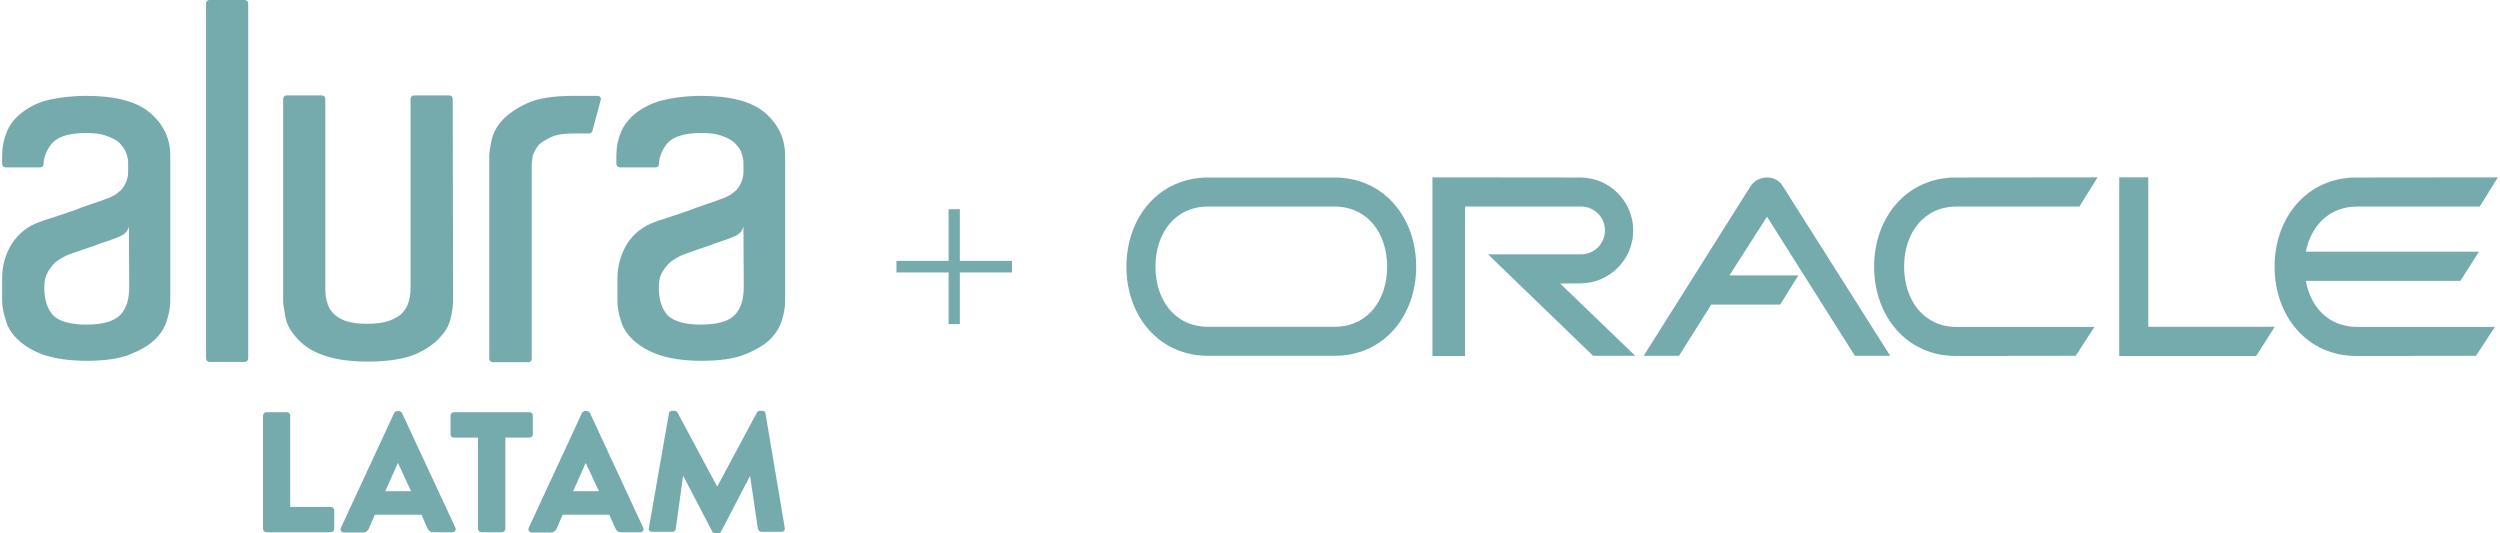 <?xml version="1.0" encoding="UTF-8"?>
<!DOCTYPE svg PUBLIC "-//W3C//DTD SVG 1.1//EN" "http://www.w3.org/Graphics/SVG/1.1/DTD/svg11.dtd">
<!-- Creator: CorelDRAW 2019 (64-Bit) -->
<svg xmlns="http://www.w3.org/2000/svg" xml:space="preserve" width="450px" height="96px" version="1.1" style="shape-rendering:geometricPrecision; text-rendering:geometricPrecision; image-rendering:optimizeQuality; fill-rule:evenodd; clip-rule:evenodd"
viewBox="0 0 159.85 34.16"
 xmlns:xlink="http://www.w3.org/1999/xlink">
 <defs>
  <style type="text/css">
   <![CDATA[
    .fil0 {fill:#76ABAE}
    .fil1 {fill:#76ABAE;fill-rule:nonzero}
   ]]>
  </style>
 </defs>
 <g id="Capa_x0020_1">
  <g id="_1561256108368">
   <g id="logo-aluraespanhol.svg">
    <g id="LOGO">
     <g id="g23">
      <g id="g9">
       <path id="path7" class="fil0" d="M13.27 0l2.27 0c0.12,0 0.22,0.1 0.22,0.22l0 22.74c0,0.12 -0.1,0.22 -0.22,0.22l-2.27 0c-0.12,0 -0.21,-0.1 -0.21,-0.22l0 -22.75c0,-0.11 0.09,-0.21 0.21,-0.21l0 0zm15.61 18.72l0 0.57c0,0.26 -0.04,0.6 -0.14,1.02 -0.07,0.41 -0.28,0.86 -0.67,1.27 -0.35,0.41 -0.88,0.79 -1.62,1.12 -0.74,0.29 -1.72,0.46 -3.01,0.46 -1.29,0 -2.27,-0.17 -3.01,-0.46 -0.74,-0.28 -1.24,-0.67 -1.62,-1.12 -0.36,-0.41 -0.6,-0.86 -0.67,-1.29 -0.07,-0.43 -0.14,-0.76 -0.14,-1l0 -12.96c0,-0.12 0.09,-0.22 0.21,-0.22l2.27 0c0.12,0 0.22,0.1 0.22,0.22l0 12.12c0,0.41 0.04,0.7 0.12,0.91 0.04,0.24 0.16,0.45 0.33,0.64 0.17,0.22 0.43,0.39 0.79,0.53 0.33,0.14 0.81,0.21 1.41,0.21 0.62,0 1.12,-0.07 1.48,-0.21 0.35,-0.14 0.64,-0.29 0.81,-0.5 0.19,-0.19 0.31,-0.41 0.38,-0.65 0.05,-0.23 0.14,-0.4 0.14,-0.98l0 -12.07c0,-0.12 0.1,-0.22 0.22,-0.22l2.27 0c0.12,0 0.21,0.1 0.21,0.22l0.02 12.39zm7.74 -12.58l1.53 0c0.14,0 0.24,0.14 0.19,0.26l-0.53 1.98c-0.02,0.09 -0.12,0.17 -0.19,0.17l-1.07 0c-0.58,0 -1.03,0.07 -1.39,0.23 -0.33,0.17 -0.64,0.32 -0.81,0.53 -0.17,0.21 -0.28,0.41 -0.36,0.64 -0.04,0.24 -0.07,0.43 -0.07,0.65l0 12.39c0,0.12 -0.09,0.21 -0.21,0.21l-2.29 0c-0.12,0 -0.22,-0.09 -0.22,-0.21l0 -12.96c0,-0.24 0.05,-0.58 0.14,-1.01 0.08,-0.43 0.29,-0.86 0.67,-1.29 0.36,-0.4 0.89,-0.78 1.63,-1.12 0.71,-0.33 1.71,-0.47 2.98,-0.47l0 0zm-31.22 0c1.83,0 3.22,0.35 4.08,1.09 0.86,0.74 1.29,1.65 1.29,2.75l0 9.31c0,0.38 -0.08,0.79 -0.22,1.24 -0.14,0.45 -0.4,0.88 -0.79,1.24 -0.4,0.38 -0.95,0.69 -1.64,0.96 -0.7,0.26 -1.6,0.38 -2.73,0.38 -1.12,0 -2.02,-0.15 -2.72,-0.38 -0.69,-0.24 -1.24,-0.58 -1.64,-0.96 -0.41,-0.38 -0.67,-0.79 -0.79,-1.24 -0.14,-0.43 -0.24,-0.86 -0.24,-1.24l0 -1.48c0,-0.79 0.21,-1.53 0.62,-2.2 0.43,-0.64 1,-1.12 1.74,-1.38 0.39,-0.15 0.79,-0.26 1.29,-0.43 0.48,-0.17 0.96,-0.31 1.41,-0.5 0.45,-0.17 0.84,-0.29 1.19,-0.41 0.34,-0.14 0.55,-0.19 0.65,-0.24 0.07,-0.05 0.19,-0.09 0.31,-0.16 0.14,-0.08 0.26,-0.2 0.41,-0.32 0.14,-0.16 0.23,-0.31 0.31,-0.5 0.09,-0.19 0.14,-0.4 0.14,-0.67l0 -0.59c0,-0.22 -0.05,-0.41 -0.14,-0.65 -0.08,-0.24 -0.24,-0.4 -0.43,-0.62 -0.2,-0.19 -0.51,-0.33 -0.84,-0.45 -0.33,-0.12 -0.76,-0.17 -1.31,-0.17 -1.05,0 -1.75,0.22 -2.15,0.65 -0.31,0.38 -0.53,0.83 -0.55,1.36 0,0.12 -0.1,0.19 -0.21,0.19l-2.23 0c-0.11,0 -0.21,-0.1 -0.21,-0.22l0 -0.55c0,-0.52 0.1,-1.02 0.29,-1.48 0.19,-0.5 0.52,-0.9 0.98,-1.26 0.43,-0.33 1,-0.65 1.69,-0.81 0.67,-0.15 1.48,-0.26 2.44,-0.26l0 0zm2.72 8.37c-0.05,0.22 -0.17,0.36 -0.31,0.48 -0.17,0.12 -0.31,0.17 -0.48,0.24 -0.31,0.12 -0.67,0.24 -1.03,0.36 -0.36,0.14 -0.71,0.26 -1.02,0.36 -0.39,0.14 -0.77,0.26 -1.08,0.38 -0.26,0.12 -0.5,0.26 -0.74,0.43 -0.19,0.16 -0.36,0.38 -0.52,0.64 -0.17,0.29 -0.24,0.6 -0.24,1 0,0.79 0.19,1.39 0.57,1.8 0.38,0.38 1.1,0.59 2.13,0.59 1.05,0 1.76,-0.21 2.17,-0.62 0.38,-0.4 0.57,-1 0.57,-1.74l-0.02 -3.92zm36.66 -8.37c1.84,0 3.23,0.35 4.09,1.09 0.85,0.74 1.28,1.65 1.28,2.75l0 9.31c0,0.38 -0.07,0.79 -0.21,1.24 -0.14,0.45 -0.41,0.88 -0.79,1.24 -0.38,0.36 -0.95,0.69 -1.65,0.96 -0.69,0.26 -1.59,0.38 -2.72,0.38 -1.12,0 -2.03,-0.15 -2.72,-0.38 -0.69,-0.24 -1.24,-0.58 -1.65,-0.96 -0.4,-0.38 -0.66,-0.79 -0.78,-1.24 -0.15,-0.45 -0.22,-0.88 -0.22,-1.24l0 -1.48c0,-0.79 0.22,-1.53 0.62,-2.2 0.41,-0.64 1.01,-1.12 1.75,-1.38 0.38,-0.15 0.78,-0.26 1.28,-0.43 0.48,-0.17 0.96,-0.31 1.41,-0.5 0.46,-0.17 0.84,-0.29 1.2,-0.41 0.33,-0.14 0.55,-0.19 0.64,-0.24 0.07,-0.05 0.19,-0.09 0.31,-0.16 0.14,-0.08 0.26,-0.2 0.41,-0.32 0.14,-0.16 0.24,-0.31 0.31,-0.5 0.09,-0.19 0.14,-0.4 0.14,-0.67l0 -0.59c0,-0.22 -0.05,-0.41 -0.14,-0.65 -0.07,-0.24 -0.24,-0.4 -0.43,-0.62 -0.22,-0.19 -0.5,-0.33 -0.84,-0.45 -0.33,-0.12 -0.76,-0.17 -1.31,-0.17 -1.05,0 -1.74,0.22 -2.15,0.65 -0.31,0.38 -0.52,0.83 -0.55,1.36 0,0.12 -0.09,0.19 -0.21,0.19l-2.29 0c-0.12,0 -0.22,-0.1 -0.22,-0.22l0 -0.55c0,-0.52 0.1,-1.02 0.29,-1.48 0.19,-0.45 0.52,-0.88 0.98,-1.24 0.43,-0.33 1,-0.64 1.69,-0.81 0.72,-0.17 1.53,-0.28 2.48,-0.28l0 0zm2.7 8.37c-0.05,0.22 -0.17,0.36 -0.31,0.48 -0.17,0.12 -0.31,0.17 -0.48,0.24 -0.31,0.12 -0.67,0.24 -1.02,0.36 -0.36,0.14 -0.72,0.26 -1.03,0.36 -0.38,0.14 -0.76,0.26 -1.07,0.38 -0.27,0.12 -0.51,0.26 -0.74,0.43 -0.2,0.16 -0.36,0.38 -0.53,0.64 -0.17,0.26 -0.24,0.6 -0.24,1 0,0.79 0.19,1.39 0.57,1.8 0.39,0.38 1.1,0.59 2.13,0.59 1.05,0 1.77,-0.21 2.17,-0.62 0.38,-0.4 0.57,-1 0.57,-1.74l-0.02 -3.92z"/>
      </g>
      <g id="g21">
       <path id="path11" class="fil0" d="M16.71 26.62c0,-0.12 0.1,-0.22 0.22,-0.22l1.31 0c0.12,0 0.21,0.1 0.21,0.22l0 5.85 2.6 0c0.12,0 0.22,0.09 0.22,0.21l0 1.19c0,0.12 -0.1,0.22 -0.22,0.22l-4.12 0c-0.12,0 -0.22,-0.1 -0.22,-0.22l0 -7.25z"/>
       <path id="path13" class="fil0" d="M21.7 33.8l3.41 -7.35c0.03,-0.07 0.12,-0.12 0.19,-0.12l0.12 0c0.08,0 0.15,0.05 0.19,0.12l3.42 7.35c0.07,0.15 -0.03,0.29 -0.19,0.29l-1.22 0c-0.19,0 -0.29,-0.07 -0.38,-0.26l-0.38 -0.86 -2.99 0 -0.38 0.88c-0.05,0.12 -0.17,0.26 -0.38,0.26l-1.2 0c-0.21,-0.02 -0.28,-0.16 -0.21,-0.31zm4.49 -2.34l-0.84 -1.81 -0.81 1.81 1.65 0z"/>
       <path id="path15" class="fil0" d="M30.51 28.03l-1.58 0c-0.12,0 -0.21,-0.1 -0.21,-0.22l0 -1.19c0,-0.12 0.09,-0.22 0.21,-0.22l4.85 0c0.12,0 0.21,0.1 0.21,0.22l0 1.19c0,0.12 -0.09,0.22 -0.21,0.22l-1.55 0 0 5.84c0,0.12 -0.1,0.22 -0.22,0.22l-1.31 0c-0.12,0 -0.22,-0.1 -0.22,-0.22l0 -5.84 0.03 0z"/>
       <path id="path17" class="fil0" d="M33.73 33.8l3.41 -7.35c0.03,-0.07 0.12,-0.12 0.2,-0.12l0.11 0c0.08,0 0.15,0.05 0.2,0.12l3.41 7.35c0.07,0.15 -0.02,0.29 -0.19,0.29l-1.22 0c-0.19,0 -0.29,-0.07 -0.38,-0.26l-0.38 -0.86 -2.99 0 -0.38 0.88c-0.05,0.12 -0.17,0.26 -0.4,0.26l-1.2 0c-0.17,-0.02 -0.26,-0.16 -0.19,-0.31zm4.49 -2.34l-0.84 -1.81 -0.81 1.81 1.65 0z"/>
       <path id="path19" class="fil0" d="M42.71 26.47c0,-0.09 0.12,-0.16 0.19,-0.16l0.16 0c0.05,0 0.15,0.04 0.2,0.12l2.53 4.72 0.02 0 2.53 -4.72c0.02,-0.08 0.14,-0.12 0.19,-0.12l0.17 0c0.09,0 0.19,0.07 0.19,0.16l1.24 7.36c0.02,0.14 -0.07,0.23 -0.21,0.23l-1.29 0c-0.1,0 -0.19,-0.09 -0.22,-0.16l-0.5 -3.39 -0.02 0 -1.84 3.53c-0.03,0.07 -0.12,0.12 -0.19,0.12l-0.19 0c-0.07,0 -0.15,-0.05 -0.19,-0.12l-1.84 -3.53 -0.03 0 -0.47 3.39c0,0.09 -0.1,0.16 -0.22,0.16l-1.29 0c-0.14,0 -0.24,-0.09 -0.21,-0.23l1.29 -7.36z"/>
      </g>
     </g>
    </g>
   </g>
   <path class="fil0" d="M101.13 18.15c1.85,-0.03 3.34,-1.54 3.34,-3.39 0,-1.85 -1.49,-3.36 -3.34,-3.39l-9.52 -0.01 0 11.44 2.09 0 0 -9.57 7.43 0c0.85,0 1.53,0.68 1.53,1.53 0,0.84 -0.68,1.53 -1.53,1.53l-5.96 0 6.73 6.5 2.7 0 -4.81 -4.63 1.34 -0.01z"/>
   <path class="fil0" d="M147.55 17.99c0.31,1.69 1.47,2.95 3.29,2.95l8.82 0 -1.21 1.85 -7.67 0.01c-3.15,0 -5.23,-2.56 -5.23,-5.72 0,-3.15 2.08,-5.71 5.23,-5.71l9.07 -0.01 -1.16 1.87 -7.85 0c-1.79,0 -2.96,1.23 -3.29,2.89l11.09 0 -1.19 1.87 -9.9 0 0 0z"/>
   <path class="fil0" d="M77.24 11.37c-3.15,0 -5.23,2.55 -5.23,5.71 0,3.16 2.08,5.71 5.23,5.71l8.1 0c3.15,0 5.23,-2.55 5.23,-5.71 0,-3.16 -2.08,-5.71 -5.23,-5.71l-8.1 0zm0 1.86l8.1 0c2.12,0 3.37,1.72 3.37,3.85 0,2.13 -1.24,3.85 -3.37,3.85l-8.1 0c-2.13,0 -3.37,-1.72 -3.37,-3.85 0,-2.13 1.24,-3.85 3.37,-3.85l0 0z"/>
   <path class="fil0" d="M125.13 11.37c-3.15,0 -5.23,2.56 -5.23,5.71 0,3.16 2.08,5.72 5.23,5.72l7.68 -0.01 1.2 -1.85 -8.82 0c-2.13,0 -3.37,-1.73 -3.37,-3.86 0,-2.13 1.24,-3.85 3.37,-3.85l7.86 0 1.16 -1.87 -9.08 0.01 0 0z"/>
   <path class="fil0" d="M120.93 22.79l-6.9 -10.9c-0.43,-0.7 -1.56,-0.7 -2.04,0.03l-6.85 10.87 2.26 0 2.07 -3.28 4.41 0 1.17 -1.87 -4.42 0 2.41 -3.76 5.63 8.91 2.26 0z"/>
   <polygon class="fil0" points="135.6,11.36 137.46,11.36 137.46,20.93 145.56,20.93 144.37,22.8 135.6,22.8 "/>
   <polygon class="fil1" points="57.28,16.71 60.62,16.71 60.62,13.4 61.34,13.4 61.34,16.71 64.68,16.71 64.68,17.45 61.34,17.45 61.34,20.76 60.62,20.76 60.62,17.45 57.28,17.45 "/>
  </g>
 </g>
</svg>
